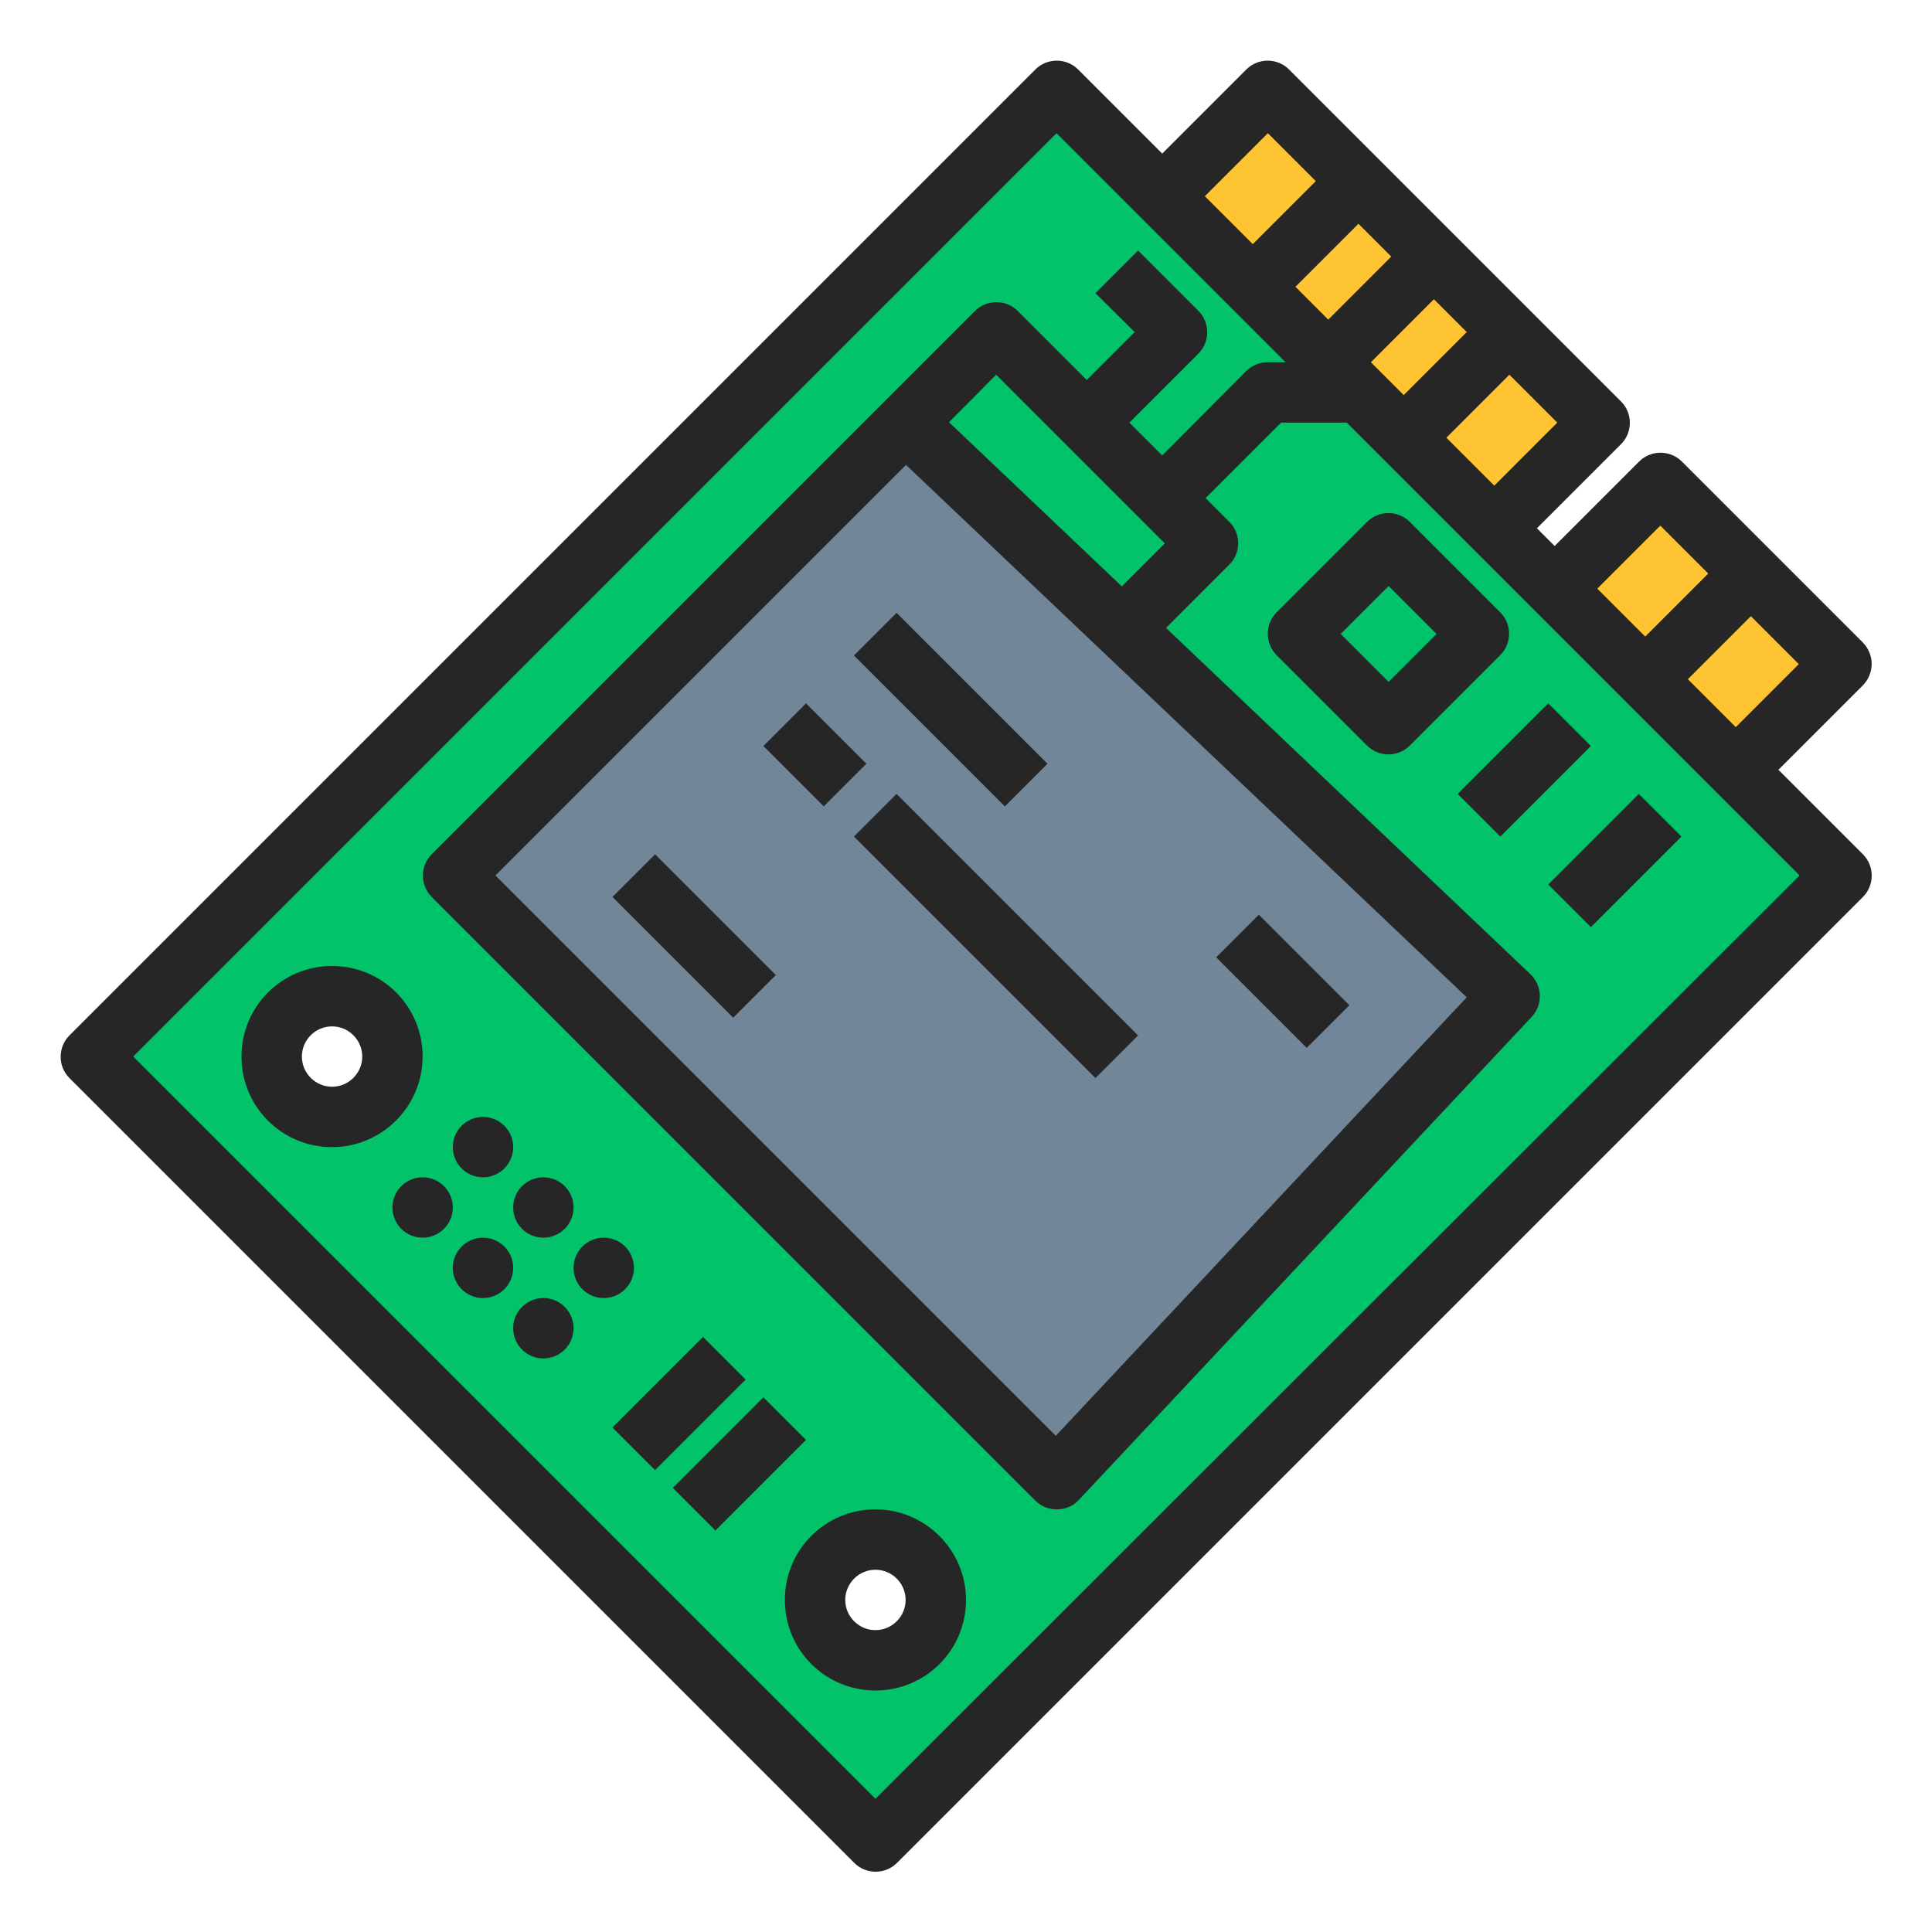 <?xml version="1.0" encoding="utf-8"?>
<!-- Generator: Adobe Illustrator 24.0.1, SVG Export Plug-In . SVG Version: 6.00 Build 0)  -->
<svg version="1.1" id="Layer_1" xmlns="http://www.w3.org/2000/svg" xmlns:xlink="http://www.w3.org/1999/xlink" x="0px" y="0px"
	 viewBox="0 0 512 512" style="enable-background:new 0 0 512 512;" xml:space="preserve">
<style type="text/css">
	.st0{fill:#FFC431;}
	.st1{fill:#02C26A;}
	.st2{fill:#718799;}
	.st3{fill:#262626;}
</style>
<g id="filled_outline">
	<path class="st0" d="M424,112l-32.9,32.9l-18.6-18.1l-6.1-6L352.3,107l-6.1-6L332,87.3l-6.1-6L302,58l34-34l18.3,18.3l11.3,11.3
		L424,112z"/>
	<path class="st0" d="M488,176l-31.9,31.9l-50.4-45.6L440,128l18.3,18.3l11.3,11.3L488,176z"/>
	<path class="st1" d="M280,24L24,280l208,208l256-256L280,24z M88,296c-8.8,0-16-7.2-16-16s7.2-16,16-16s16,7.2,16,16
		C104,288.8,96.8,296,88,296z M232,440c-8.8,0-16-7.2-16-16s7.2-16,16-16s16,7.2,16,16C248,432.8,240.8,440,232,440z"/>
	<path class="st2" d="M120,232l120-120l160,152L280,392L120,232z"/>
	<path class="st3" d="M493.7,170.3l-48-48c-3.1-3.1-8.2-3.1-11.3,0L412,144.7l-4.7-4.7l22.3-22.3c3.1-3.1,3.1-8.2,0-11.3
		c0,0,0,0,0,0l-88-88c-3.1-3.1-8.2-3.1-11.3,0L308,40.7l-22.3-22.3c-3.1-3.1-8.2-3.1-11.3,0l-256,256c-3.1,3.1-3.1,8.2,0,11.3
		c0,0,0,0,0,0l208,208c3.1,3.1,8.2,3.1,11.3,0l256-256c3.1-3.1,3.1-8.2,0-11.3c0,0,0,0,0,0L471.3,204l22.3-22.3
		C496.8,178.5,496.8,173.5,493.7,170.3C493.7,170.3,493.7,170.3,493.7,170.3z M440,139.3l12.7,12.7L436,168.7L423.3,156L440,139.3z
		 M396,128.7L383.3,116L400,99.3l12.7,12.7L396,128.7z M343.3,76L360,59.3l8.7,8.7L352,84.7L343.3,76z M380,79.3l8.7,8.7L372,104.7
		l-8.7-8.7L380,79.3z M336,35.3L348.7,48L332,64.7L319.3,52L336,35.3z M232,476.7L35.3,280L280,35.3L340.7,96H336
		c-2.1,0-4.2,0.8-5.7,2.3L308,120.7l-8.7-8.7l18.3-18.3c3.1-3.1,3.1-8.2,0-11.3c0,0,0,0,0,0l-16-16l-11.3,11.3L300.7,88L288,100.7
		l-18.3-18.3c-3.1-3.1-8.2-3.1-11.3,0l-24,24l-120,120c-3.1,3.1-3.1,8.2,0,11.3c0,0,0,0,0,0l160,160c1.5,1.5,3.5,2.3,5.7,2.3
		c0,0,0.1,0,0.1,0c2.2,0,4.2-0.9,5.7-2.5l120-128c3-3.2,2.9-8.2-0.3-11.3l-96.6-91.8l16.8-16.8c3.1-3.1,3.1-8.2,0-11.3c0,0,0,0,0,0
		l-6.3-6.3l20-20h17.4l120,120L232,476.7z M388.7,264.3L279.8,380.5L131.3,232l108.8-108.8L388.7,264.3z M297.3,155.4l-45.8-43.5
		L264,99.3l44.7,44.7L297.3,155.4z M460,192.7L447.3,180l16.7-16.7l12.7,12.7L460,192.7z"/>
	<path class="st3" d="M112,280c0-13.3-10.7-24-24-24s-24,10.7-24,24s10.7,24,24,24C101.2,304,112,293.2,112,280z M88,288
		c-4.4,0-8-3.6-8-8s3.6-8,8-8s8,3.6,8,8C96,284.4,92.4,288,88,288z"/>
	<path class="st3" d="M232,400c-13.3,0-24,10.7-24,24s10.7,24,24,24s24-10.7,24-24C256,410.8,245.2,400,232,400z M232,432
		c-4.4,0-8-3.6-8-8s3.6-8,8-8s8,3.6,8,8C240,428.4,236.4,432,232,432z"/>
	<circle class="st3" cx="112" cy="320" r="8"/>
	<circle class="st3" cx="128" cy="304" r="8"/>
	<circle class="st3" cx="128" cy="336" r="8"/>
	<circle class="st3" cx="144" cy="320" r="8"/>
	<circle class="st3" cx="144" cy="352" r="8"/>
	<circle class="st3" cx="160" cy="336" r="8"/>
	<path class="st3" d="M162.3,378.3l24-24l11.3,11.3l-24,24L162.3,378.3z"/>
	<path class="st3" d="M178.3,394.3l24-24l11.3,11.3l-24,24L178.3,394.3z"/>
	<path class="st3" d="M338.3,162.3c-3.1,3.1-3.1,8.2,0,11.3c0,0,0,0,0,0l24,24c3.1,3.1,8.2,3.1,11.3,0l24-24c3.1-3.1,3.1-8.2,0-11.3
		c0,0,0,0,0,0l-24-24c-3.1-3.1-8.2-3.1-11.3,0L338.3,162.3z M380.7,168L368,180.7L355.3,168l12.7-12.7L380.7,168z"/>
	<path class="st3" d="M386.3,210.4l24-24l11.3,11.3l-24,24L386.3,210.4z"/>
	<path class="st3" d="M410.3,234.4l24-24l11.3,11.3l-24,24L410.3,234.4z"/>
	<path class="st3" d="M226.3,221.7l11.3-11.3l64,64l-11.3,11.3L226.3,221.7z"/>
	<path class="st3" d="M202.3,197.7l11.3-11.3l16,16l-11.3,11.3L202.3,197.7z"/>
	<path class="st3" d="M226.3,173.7l11.3-11.3l40,40l-11.3,11.3L226.3,173.7z"/>
	<path class="st3" d="M322.3,253.7l11.3-11.3l24,24l-11.3,11.3L322.3,253.7z"/>
	<path class="st3" d="M162.3,237.7l11.3-11.3l32,32l-11.3,11.3L162.3,237.7z"/>
</g>
</svg>
